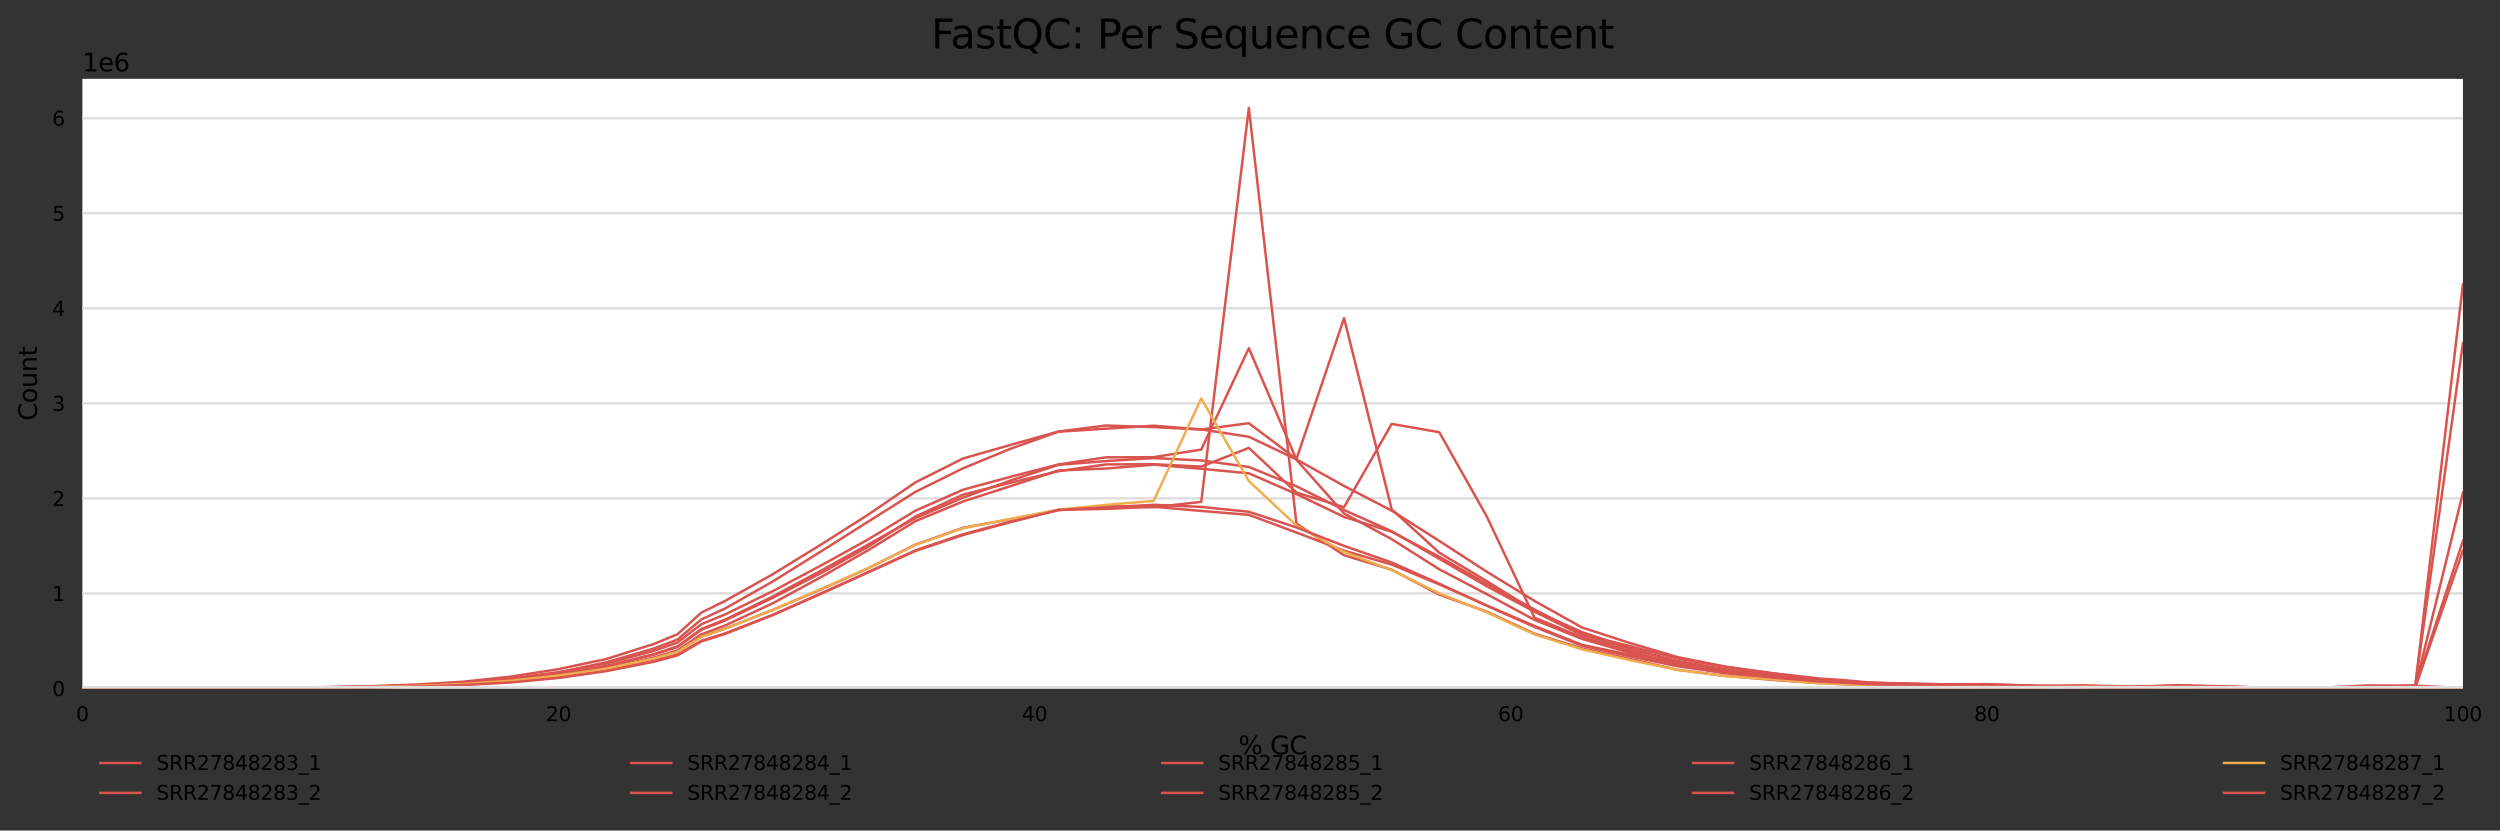 <?xml version="1.0" encoding="utf-8" standalone="no"?>
<!DOCTYPE svg PUBLIC "-//W3C//DTD SVG 1.1//EN"
  "http://www.w3.org/Graphics/SVG/1.1/DTD/svg11.dtd">
<svg xmlns:xlink="http://www.w3.org/1999/xlink" width="1000.433pt" height="332.37pt" viewBox="0 0 1000.433 332.37" xmlns="http://www.w3.org/2000/svg" version="1.1">
 <rect x="0" y="0" width="1000.433" height="332.37" fill="#333333" stroke="none"/>
 <defs>
  <style type="text/css">*{stroke-linejoin: round; stroke-linecap: butt}</style>
 </defs>
 <g id="figure_1">
  <g id="axes_1">
   <g id="patch_1">
    <path d="M 32.968 275.502 
L 985.598 275.502 
L 985.598 31.555 
L 32.968 31.555 
z
" style="fill: #ffffff"/>
   </g>
   <g id="matplotlib.axis_1">
    <g id="xtick_1">
     <g id="text_1">
      <!-- 0 -->
      <g transform="translate(30.423 288.581) scale(0.08 -0.08)">
       <defs>
        <path id="DejaVuSans-30" d="M 2034 4250 
Q 1547 4250 1301 3770 
Q 1056 3291 1056 2328 
Q 1056 1369 1301 889 
Q 1547 409 2034 409 
Q 2525 409 2770 889 
Q 3016 1369 3016 2328 
Q 3016 3291 2770 3770 
Q 2525 4250 2034 4250 
z
M 2034 4750 
Q 2819 4750 3233 4129 
Q 3647 3509 3647 2328 
Q 3647 1150 3233 529 
Q 2819 -91 2034 -91 
Q 1250 -91 836 529 
Q 422 1150 422 2328 
Q 422 3509 836 4129 
Q 1250 4750 2034 4750 
z
" transform="scale(0.016)"/>
       </defs>
       <use xlink:href="#DejaVuSans-30"/>
      </g>
     </g>
    </g>
    <g id="xtick_2">
     <g id="text_2">
      <!-- 20 -->
      <g transform="translate(218.404 288.581) scale(0.08 -0.08)">
       <defs>
        <path id="DejaVuSans-32" d="M 1228 531 
L 3431 531 
L 3431 0 
L 469 0 
L 469 531 
Q 828 903 1448 1529 
Q 2069 2156 2228 2338 
Q 2531 2678 2651 2914 
Q 2772 3150 2772 3378 
Q 2772 3750 2511 3984 
Q 2250 4219 1831 4219 
Q 1534 4219 1204 4116 
Q 875 4013 500 3803 
L 500 4441 
Q 881 4594 1212 4672 
Q 1544 4750 1819 4750 
Q 2544 4750 2975 4387 
Q 3406 4025 3406 3419 
Q 3406 3131 3298 2873 
Q 3191 2616 2906 2266 
Q 2828 2175 2409 1742 
Q 1991 1309 1228 531 
z
" transform="scale(0.016)"/>
       </defs>
       <use xlink:href="#DejaVuSans-32"/>
       <use xlink:href="#DejaVuSans-30" x="63.623"/>
      </g>
     </g>
    </g>
    <g id="xtick_3">
     <g id="text_3">
      <!-- 40 -->
      <g transform="translate(408.93 288.581) scale(0.08 -0.08)">
       <defs>
        <path id="DejaVuSans-34" d="M 2419 4116 
L 825 1625 
L 2419 1625 
L 2419 4116 
z
M 2253 4666 
L 3047 4666 
L 3047 1625 
L 3713 1625 
L 3713 1100 
L 3047 1100 
L 3047 0 
L 2419 0 
L 2419 1100 
L 313 1100 
L 313 1709 
L 2253 4666 
z
" transform="scale(0.016)"/>
       </defs>
       <use xlink:href="#DejaVuSans-34"/>
       <use xlink:href="#DejaVuSans-30" x="63.623"/>
      </g>
     </g>
    </g>
    <g id="xtick_4">
     <g id="text_4">
      <!-- 60 -->
      <g transform="translate(599.456 288.581) scale(0.08 -0.08)">
       <defs>
        <path id="DejaVuSans-36" d="M 2113 2584 
Q 1688 2584 1439 2293 
Q 1191 2003 1191 1497 
Q 1191 994 1439 701 
Q 1688 409 2113 409 
Q 2538 409 2786 701 
Q 3034 994 3034 1497 
Q 3034 2003 2786 2293 
Q 2538 2584 2113 2584 
z
M 3366 4563 
L 3366 3988 
Q 3128 4100 2886 4159 
Q 2644 4219 2406 4219 
Q 1781 4219 1451 3797 
Q 1122 3375 1075 2522 
Q 1259 2794 1537 2939 
Q 1816 3084 2150 3084 
Q 2853 3084 3261 2657 
Q 3669 2231 3669 1497 
Q 3669 778 3244 343 
Q 2819 -91 2113 -91 
Q 1303 -91 875 529 
Q 447 1150 447 2328 
Q 447 3434 972 4092 
Q 1497 4750 2381 4750 
Q 2619 4750 2861 4703 
Q 3103 4656 3366 4563 
z
" transform="scale(0.016)"/>
       </defs>
       <use xlink:href="#DejaVuSans-36"/>
       <use xlink:href="#DejaVuSans-30" x="63.623"/>
      </g>
     </g>
    </g>
    <g id="xtick_5">
     <g id="text_5">
      <!-- 80 -->
      <g transform="translate(789.982 288.581) scale(0.08 -0.08)">
       <defs>
        <path id="DejaVuSans-38" d="M 2034 2216 
Q 1584 2216 1326 1975 
Q 1069 1734 1069 1313 
Q 1069 891 1326 650 
Q 1584 409 2034 409 
Q 2484 409 2743 651 
Q 3003 894 3003 1313 
Q 3003 1734 2745 1975 
Q 2488 2216 2034 2216 
z
M 1403 2484 
Q 997 2584 770 2862 
Q 544 3141 544 3541 
Q 544 4100 942 4425 
Q 1341 4750 2034 4750 
Q 2731 4750 3128 4425 
Q 3525 4100 3525 3541 
Q 3525 3141 3298 2862 
Q 3072 2584 2669 2484 
Q 3125 2378 3379 2068 
Q 3634 1759 3634 1313 
Q 3634 634 3220 271 
Q 2806 -91 2034 -91 
Q 1263 -91 848 271 
Q 434 634 434 1313 
Q 434 1759 690 2068 
Q 947 2378 1403 2484 
z
M 1172 3481 
Q 1172 3119 1398 2916 
Q 1625 2713 2034 2713 
Q 2441 2713 2670 2916 
Q 2900 3119 2900 3481 
Q 2900 3844 2670 4047 
Q 2441 4250 2034 4250 
Q 1625 4250 1398 4047 
Q 1172 3844 1172 3481 
z
" transform="scale(0.016)"/>
       </defs>
       <use xlink:href="#DejaVuSans-38"/>
       <use xlink:href="#DejaVuSans-30" x="63.623"/>
      </g>
     </g>
    </g>
    <g id="xtick_6">
     <g id="text_6">
      <!-- 100 -->
      <g transform="translate(977.963 288.581) scale(0.08 -0.08)">
       <defs>
        <path id="DejaVuSans-31" d="M 794 531 
L 1825 531 
L 1825 4091 
L 703 3866 
L 703 4441 
L 1819 4666 
L 2450 4666 
L 2450 531 
L 3481 531 
L 3481 0 
L 794 0 
L 794 531 
z
" transform="scale(0.016)"/>
       </defs>
       <use xlink:href="#DejaVuSans-31"/>
       <use xlink:href="#DejaVuSans-30" x="63.623"/>
       <use xlink:href="#DejaVuSans-30" x="127.246"/>
      </g>
     </g>
    </g>
    <g id="text_7">
     <!-- % GC -->
     <g transform="translate(495.578 301.843) scale(0.1 -0.1)">
      <defs>
       <path id="DejaVuSans-25" d="M 4653 2053 
Q 4381 2053 4226 1822 
Q 4072 1591 4072 1178 
Q 4072 772 4226 539 
Q 4381 306 4653 306 
Q 4919 306 5073 539 
Q 5228 772 5228 1178 
Q 5228 1588 5073 1820 
Q 4919 2053 4653 2053 
z
M 4653 2450 
Q 5147 2450 5437 2106 
Q 5728 1763 5728 1178 
Q 5728 594 5436 251 
Q 5144 -91 4653 -91 
Q 4153 -91 3862 251 
Q 3572 594 3572 1178 
Q 3572 1766 3864 2108 
Q 4156 2450 4653 2450 
z
M 1428 4353 
Q 1159 4353 1004 4120 
Q 850 3888 850 3481 
Q 850 3069 1003 2837 
Q 1156 2606 1428 2606 
Q 1700 2606 1854 2837 
Q 2009 3069 2009 3481 
Q 2009 3884 1853 4118 
Q 1697 4353 1428 4353 
z
M 4250 4750 
L 4750 4750 
L 1831 -91 
L 1331 -91 
L 4250 4750 
z
M 1428 4750 
Q 1922 4750 2215 4408 
Q 2509 4066 2509 3481 
Q 2509 2891 2217 2550 
Q 1925 2209 1428 2209 
Q 931 2209 642 2551 
Q 353 2894 353 3481 
Q 353 4063 643 4406 
Q 934 4750 1428 4750 
z
" transform="scale(0.016)"/>
       <path id="DejaVuSans-20" transform="scale(0.016)"/>
       <path id="DejaVuSans-47" d="M 3809 666 
L 3809 1919 
L 2778 1919 
L 2778 2438 
L 4434 2438 
L 4434 434 
Q 4069 175 3628 42 
Q 3188 -91 2688 -91 
Q 1594 -91 976 548 
Q 359 1188 359 2328 
Q 359 3472 976 4111 
Q 1594 4750 2688 4750 
Q 3144 4750 3555 4637 
Q 3966 4525 4313 4306 
L 4313 3634 
Q 3963 3931 3569 4081 
Q 3175 4231 2741 4231 
Q 1884 4231 1454 3753 
Q 1025 3275 1025 2328 
Q 1025 1384 1454 906 
Q 1884 428 2741 428 
Q 3075 428 3337 486 
Q 3600 544 3809 666 
z
" transform="scale(0.016)"/>
       <path id="DejaVuSans-43" d="M 4122 4306 
L 4122 3641 
Q 3803 3938 3442 4084 
Q 3081 4231 2675 4231 
Q 1875 4231 1450 3742 
Q 1025 3253 1025 2328 
Q 1025 1406 1450 917 
Q 1875 428 2675 428 
Q 3081 428 3442 575 
Q 3803 722 4122 1019 
L 4122 359 
Q 3791 134 3420 21 
Q 3050 -91 2638 -91 
Q 1578 -91 968 557 
Q 359 1206 359 2328 
Q 359 3453 968 4101 
Q 1578 4750 2638 4750 
Q 3056 4750 3426 4639 
Q 3797 4528 4122 4306 
z
" transform="scale(0.016)"/>
      </defs>
      <use xlink:href="#DejaVuSans-25"/>
      <use xlink:href="#DejaVuSans-20" x="95.02"/>
      <use xlink:href="#DejaVuSans-47" x="126.807"/>
      <use xlink:href="#DejaVuSans-43" x="204.297"/>
     </g>
    </g>
   </g>
   <g id="matplotlib.axis_2">
    <g id="ytick_1">
     <g id="line2d_1">
      <path d="M 32.968 275.502 
L 985.598 275.502 
" clip-path="url(#p63f7a60af4)" style="fill: none; stroke: #dedede; stroke-linecap: square"/>
     </g>
     <g id="text_8">
      <!-- 0 -->
      <g transform="translate(20.878 278.541) scale(0.08 -0.08)">
       <use xlink:href="#DejaVuSans-30"/>
      </g>
     </g>
    </g>
    <g id="ytick_2">
     <g id="line2d_2">
      <path d="M 32.968 237.465 
L 985.598 237.465 
" clip-path="url(#p63f7a60af4)" style="fill: none; stroke: #dedede; stroke-linecap: square"/>
     </g>
     <g id="text_9">
      <!-- 1 -->
      <g transform="translate(20.878 240.504) scale(0.08 -0.08)">
       <use xlink:href="#DejaVuSans-31"/>
      </g>
     </g>
    </g>
    <g id="ytick_3">
     <g id="line2d_3">
      <path d="M 32.968 199.428 
L 985.598 199.428 
" clip-path="url(#p63f7a60af4)" style="fill: none; stroke: #dedede; stroke-linecap: square"/>
     </g>
     <g id="text_10">
      <!-- 2 -->
      <g transform="translate(20.878 202.467) scale(0.08 -0.08)">
       <use xlink:href="#DejaVuSans-32"/>
      </g>
     </g>
    </g>
    <g id="ytick_4">
     <g id="line2d_4">
      <path d="M 32.968 161.39 
L 985.598 161.39 
" clip-path="url(#p63f7a60af4)" style="fill: none; stroke: #dedede; stroke-linecap: square"/>
     </g>
     <g id="text_11">
      <!-- 3 -->
      <g transform="translate(20.878 164.43) scale(0.08 -0.08)">
       <defs>
        <path id="DejaVuSans-33" d="M 2597 2516 
Q 3050 2419 3304 2112 
Q 3559 1806 3559 1356 
Q 3559 666 3084 287 
Q 2609 -91 1734 -91 
Q 1441 -91 1130 -33 
Q 819 25 488 141 
L 488 750 
Q 750 597 1062 519 
Q 1375 441 1716 441 
Q 2309 441 2620 675 
Q 2931 909 2931 1356 
Q 2931 1769 2642 2001 
Q 2353 2234 1838 2234 
L 1294 2234 
L 1294 2753 
L 1863 2753 
Q 2328 2753 2575 2939 
Q 2822 3125 2822 3475 
Q 2822 3834 2567 4026 
Q 2313 4219 1838 4219 
Q 1578 4219 1281 4162 
Q 984 4106 628 3988 
L 628 4550 
Q 988 4650 1302 4700 
Q 1616 4750 1894 4750 
Q 2613 4750 3031 4423 
Q 3450 4097 3450 3541 
Q 3450 3153 3228 2886 
Q 3006 2619 2597 2516 
z
" transform="scale(0.016)"/>
       </defs>
       <use xlink:href="#DejaVuSans-33"/>
      </g>
     </g>
    </g>
    <g id="ytick_5">
     <g id="line2d_5">
      <path d="M 32.968 123.353 
L 985.598 123.353 
" clip-path="url(#p63f7a60af4)" style="fill: none; stroke: #dedede; stroke-linecap: square"/>
     </g>
     <g id="text_12">
      <!-- 4 -->
      <g transform="translate(20.878 126.393) scale(0.08 -0.08)">
       <use xlink:href="#DejaVuSans-34"/>
      </g>
     </g>
    </g>
    <g id="ytick_6">
     <g id="line2d_6">
      <path d="M 32.968 85.316 
L 985.598 85.316 
" clip-path="url(#p63f7a60af4)" style="fill: none; stroke: #dedede; stroke-linecap: square"/>
     </g>
     <g id="text_13">
      <!-- 5 -->
      <g transform="translate(20.878 88.355) scale(0.08 -0.08)">
       <defs>
        <path id="DejaVuSans-35" d="M 691 4666 
L 3169 4666 
L 3169 4134 
L 1269 4134 
L 1269 2991 
Q 1406 3038 1543 3061 
Q 1681 3084 1819 3084 
Q 2600 3084 3056 2656 
Q 3513 2228 3513 1497 
Q 3513 744 3044 326 
Q 2575 -91 1722 -91 
Q 1428 -91 1123 -41 
Q 819 9 494 109 
L 494 744 
Q 775 591 1075 516 
Q 1375 441 1709 441 
Q 2250 441 2565 725 
Q 2881 1009 2881 1497 
Q 2881 1984 2565 2268 
Q 2250 2553 1709 2553 
Q 1456 2553 1204 2497 
Q 953 2441 691 2322 
L 691 4666 
z
" transform="scale(0.016)"/>
       </defs>
       <use xlink:href="#DejaVuSans-35"/>
      </g>
     </g>
    </g>
    <g id="ytick_7">
     <g id="line2d_7">
      <path d="M 32.968 47.279 
L 985.598 47.279 
" clip-path="url(#p63f7a60af4)" style="fill: none; stroke: #dedede; stroke-linecap: square"/>
     </g>
     <g id="text_14">
      <!-- 6 -->
      <g transform="translate(20.878 50.318) scale(0.08 -0.08)">
       <use xlink:href="#DejaVuSans-36"/>
      </g>
     </g>
    </g>
    <g id="text_15">
     <!-- Count -->
     <g transform="translate(14.798 168.377) rotate(-90) scale(0.1 -0.1)">
      <defs>
       <path id="DejaVuSans-6f" d="M 1959 3097 
Q 1497 3097 1228 2736 
Q 959 2375 959 1747 
Q 959 1119 1226 758 
Q 1494 397 1959 397 
Q 2419 397 2687 759 
Q 2956 1122 2956 1747 
Q 2956 2369 2687 2733 
Q 2419 3097 1959 3097 
z
M 1959 3584 
Q 2709 3584 3137 3096 
Q 3566 2609 3566 1747 
Q 3566 888 3137 398 
Q 2709 -91 1959 -91 
Q 1206 -91 779 398 
Q 353 888 353 1747 
Q 353 2609 779 3096 
Q 1206 3584 1959 3584 
z
" transform="scale(0.016)"/>
       <path id="DejaVuSans-75" d="M 544 1381 
L 544 3500 
L 1119 3500 
L 1119 1403 
Q 1119 906 1312 657 
Q 1506 409 1894 409 
Q 2359 409 2629 706 
Q 2900 1003 2900 1516 
L 2900 3500 
L 3475 3500 
L 3475 0 
L 2900 0 
L 2900 538 
Q 2691 219 2414 64 
Q 2138 -91 1772 -91 
Q 1169 -91 856 284 
Q 544 659 544 1381 
z
M 1991 3584 
L 1991 3584 
z
" transform="scale(0.016)"/>
       <path id="DejaVuSans-6e" d="M 3513 2113 
L 3513 0 
L 2938 0 
L 2938 2094 
Q 2938 2591 2744 2837 
Q 2550 3084 2163 3084 
Q 1697 3084 1428 2787 
Q 1159 2491 1159 1978 
L 1159 0 
L 581 0 
L 581 3500 
L 1159 3500 
L 1159 2956 
Q 1366 3272 1645 3428 
Q 1925 3584 2291 3584 
Q 2894 3584 3203 3211 
Q 3513 2838 3513 2113 
z
" transform="scale(0.016)"/>
       <path id="DejaVuSans-74" d="M 1172 4494 
L 1172 3500 
L 2356 3500 
L 2356 3053 
L 1172 3053 
L 1172 1153 
Q 1172 725 1289 603 
Q 1406 481 1766 481 
L 2356 481 
L 2356 0 
L 1766 0 
Q 1100 0 847 248 
Q 594 497 594 1153 
L 594 3053 
L 172 3053 
L 172 3500 
L 594 3500 
L 594 4494 
L 1172 4494 
z
" transform="scale(0.016)"/>
      </defs>
      <use xlink:href="#DejaVuSans-43"/>
      <use xlink:href="#DejaVuSans-6f" x="69.824"/>
      <use xlink:href="#DejaVuSans-75" x="131.006"/>
      <use xlink:href="#DejaVuSans-6e" x="194.385"/>
      <use xlink:href="#DejaVuSans-74" x="257.764"/>
     </g>
    </g>
    <g id="text_16">
     <!-- 1e6 -->
     <g transform="translate(32.968 28.555) scale(0.1 -0.1)">
      <defs>
       <path id="DejaVuSans-65" d="M 3597 1894 
L 3597 1613 
L 953 1613 
Q 991 1019 1311 708 
Q 1631 397 2203 397 
Q 2534 397 2845 478 
Q 3156 559 3463 722 
L 3463 178 
Q 3153 47 2828 -22 
Q 2503 -91 2169 -91 
Q 1331 -91 842 396 
Q 353 884 353 1716 
Q 353 2575 817 3079 
Q 1281 3584 2069 3584 
Q 2775 3584 3186 3129 
Q 3597 2675 3597 1894 
z
M 3022 2063 
Q 3016 2534 2758 2815 
Q 2500 3097 2075 3097 
Q 1594 3097 1305 2825 
Q 1016 2553 972 2059 
L 3022 2063 
z
" transform="scale(0.016)"/>
      </defs>
      <use xlink:href="#DejaVuSans-31"/>
      <use xlink:href="#DejaVuSans-65" x="63.623"/>
      <use xlink:href="#DejaVuSans-36" x="125.146"/>
     </g>
    </g>
   </g>
   <g id="line2d_8">
    <path d="M 32.968 275.483 
L 42.494 275.483 
L 52.021 275.483 
L 61.547 275.47 
L 71.073 275.457 
L 80.6 275.393 
L 90.126 275.328 
L 99.652 275.254 
L 109.179 275.179 
L 118.705 275.129 
L 128.231 275.079 
L 137.757 274.949 
L 147.284 274.819 
L 156.81 274.582 
L 166.336 274.344 
L 175.863 273.913 
L 185.389 273.482 
L 194.915 272.756 
L 204.442 272.029 
L 213.968 270.904 
L 223.494 269.778 
L 233.02 268.22 
L 242.547 266.663 
L 252.073 264.33 
L 261.599 261.997 
L 271.126 258.907 
L 280.652 252.047 
L 290.178 248.278 
L 299.705 243.749 
L 309.231 239.22 
L 318.757 234.351 
L 328.283 229.482 
L 337.81 224.153 
L 347.336 218.824 
L 356.862 212.738 
L 366.389 206.652 
L 375.915 202.284 
L 385.441 197.917 
L 394.968 195.525 
L 404.494 193.134 
L 414.02 190.849 
L 423.546 188.564 
L 433.073 187.208 
L 442.599 185.852 
L 452.125 185.805 
L 461.652 185.757 
L 471.178 186.246 
L 480.704 186.734 
L 490.231 182.983 
L 499.757 179.233 
L 509.283 188.186 
L 518.809 197.139 
L 528.336 200.037 
L 537.862 202.935 
L 547.388 186.284 
L 556.915 169.633 
L 566.441 171.299 
L 575.967 172.965 
L 585.494 189.874 
L 595.02 206.782 
L 604.546 226.982 
L 614.072 247.183 
L 623.599 251.126 
L 633.125 255.069 
L 642.651 257.776 
L 652.178 260.484 
L 661.704 263.156 
L 671.23 265.828 
L 680.757 267.45 
L 690.283 269.073 
L 699.809 269.863 
L 709.335 270.653 
L 718.862 271.717 
L 728.388 272.78 
L 737.914 273.321 
L 747.441 274.072 
L 756.967 274.284 
L 766.493 274.471 
L 776.02 274.659 
L 785.546 274.66 
L 795.072 274.66 
L 804.598 274.622 
L 814.125 274.583 
L 823.651 274.426 
L 833.177 274.269 
L 842.704 274.504 
L 852.23 274.74 
L 861.756 274.645 
L 871.283 274.551 
L 880.809 274.965 
L 890.335 275.38 
L 899.861 275.389 
L 909.388 275.398 
L 918.914 275.381 
L 928.44 275.363 
L 937.967 275.243 
L 947.493 275.123 
L 957.019 275.217 
L 966.546 275.311 
L 976.072 275.394 
L 985.598 275.478 
" clip-path="url(#p63f7a60af4)" style="fill: none; stroke: #d9534f; stroke-linecap: square"/>
   </g>
   <g id="line2d_9">
    <path d="M 32.968 275.481 
L 42.494 275.48 
L 52.021 275.479 
L 61.547 275.468 
L 71.073 275.457 
L 80.6 275.437 
L 90.126 275.417 
L 99.652 275.384 
L 109.179 275.351 
L 118.705 275.294 
L 128.231 275.238 
L 137.757 275.12 
L 147.284 275.003 
L 156.81 274.799 
L 166.336 274.596 
L 175.863 274.224 
L 185.389 273.852 
L 194.915 273.238 
L 204.442 272.625 
L 213.968 271.636 
L 223.494 270.646 
L 233.02 269.07 
L 242.547 267.493 
L 252.073 265.326 
L 261.599 263.159 
L 271.126 260.263 
L 280.652 253.831 
L 290.178 250.296 
L 299.705 245.853 
L 309.231 241.411 
L 318.757 236.249 
L 328.283 231.086 
L 337.81 225.656 
L 347.336 220.226 
L 356.862 214.372 
L 366.389 208.518 
L 375.915 204.588 
L 385.441 200.657 
L 394.968 197.575 
L 404.494 194.494 
L 414.02 191.391 
L 423.546 188.288 
L 433.073 187.889 
L 442.599 187.491 
L 452.125 186.72 
L 461.652 185.95 
L 471.178 186.768 
L 480.704 187.587 
L 490.231 188.498 
L 499.757 189.409 
L 509.283 193.561 
L 518.809 197.713 
L 528.336 202.288 
L 537.862 206.864 
L 547.388 209.824 
L 556.915 212.784 
L 566.441 217.803 
L 575.967 222.822 
L 585.494 228.236 
L 595.02 233.649 
L 604.546 238.776 
L 614.072 243.903 
L 623.599 248.863 
L 633.125 253.823 
L 642.651 256.185 
L 652.178 258.547 
L 661.704 261.036 
L 671.23 263.525 
L 680.757 265.186 
L 690.283 266.847 
L 699.809 268.177 
L 709.335 269.507 
L 718.862 270.686 
L 728.388 271.865 
L 737.914 272.45 
L 747.441 273.243 
L 756.967 273.451 
L 766.493 273.66 
L 776.02 273.87 
L 785.546 273.816 
L 795.072 273.763 
L 804.598 274.069 
L 814.125 274.376 
L 823.651 274.509 
L 833.177 274.643 
L 842.704 274.756 
L 852.23 274.868 
L 861.756 274.531 
L 871.283 274.193 
L 880.809 274.435 
L 890.335 274.676 
L 899.861 274.986 
L 909.388 275.297 
L 918.914 275.313 
L 928.44 275.329 
L 937.967 275.298 
L 947.493 275.266 
L 957.019 274.806 
L 966.546 274.346 
L 976.072 205.788 
L 985.598 137.23 
" clip-path="url(#p63f7a60af4)" style="fill: none; stroke: #d9534f; stroke-linecap: square"/>
   </g>
   <g id="line2d_10">
    <path d="M 32.968 275.487 
L 42.494 275.481 
L 52.021 275.475 
L 61.547 275.459 
L 71.073 275.443 
L 80.6 275.386 
L 90.126 275.33 
L 99.652 275.243 
L 109.179 275.156 
L 118.705 275.076 
L 128.231 274.996 
L 137.757 274.813 
L 147.284 274.63 
L 156.81 274.285 
L 166.336 273.941 
L 175.863 273.366 
L 185.389 272.791 
L 194.915 271.783 
L 204.442 270.776 
L 213.968 269.272 
L 223.494 267.767 
L 233.02 265.754 
L 242.547 263.741 
L 252.073 260.732 
L 261.599 257.724 
L 271.126 253.784 
L 280.652 245.155 
L 290.178 240.465 
L 299.705 235.13 
L 309.231 229.796 
L 318.757 223.938 
L 328.283 218.081 
L 337.81 212.042 
L 347.336 206.003 
L 356.862 199.499 
L 366.389 192.996 
L 375.915 188.225 
L 385.441 183.454 
L 394.968 180.726 
L 404.494 177.997 
L 414.02 175.343 
L 423.546 172.689 
L 433.073 171.478 
L 442.599 170.268 
L 452.125 170.597 
L 461.652 170.926 
L 471.178 171.398 
L 480.704 171.87 
L 490.231 170.613 
L 499.757 169.355 
L 509.283 176.533 
L 518.809 183.71 
L 528.336 155.514 
L 537.862 127.318 
L 547.388 165.562 
L 556.915 203.806 
L 566.441 212.495 
L 575.967 221.184 
L 585.494 226.884 
L 595.02 232.584 
L 604.546 238.528 
L 614.072 244.472 
L 623.599 248.712 
L 633.125 252.952 
L 642.651 256.156 
L 652.178 259.36 
L 661.704 262.212 
L 671.23 265.063 
L 680.757 266.843 
L 690.283 268.623 
L 699.809 269.642 
L 709.335 270.66 
L 718.862 271.662 
L 728.388 272.664 
L 737.914 273.157 
L 747.441 273.905 
L 756.967 274.159 
L 766.493 274.422 
L 776.02 274.685 
L 785.546 274.736 
L 795.072 274.787 
L 804.598 274.778 
L 814.125 274.769 
L 823.651 274.601 
L 833.177 274.432 
L 842.704 274.663 
L 852.23 274.893 
L 861.756 274.842 
L 871.283 274.791 
L 880.809 275.088 
L 890.335 275.386 
L 899.861 275.382 
L 909.388 275.378 
L 918.914 275.315 
L 928.44 275.253 
L 937.967 274.775 
L 947.493 274.297 
L 957.019 274.34 
L 966.546 274.383 
L 976.072 274.875 
L 985.598 275.367 
" clip-path="url(#p63f7a60af4)" style="fill: none; stroke: #d9534f; stroke-linecap: square"/>
   </g>
   <g id="line2d_11">
    <path d="M 32.968 275.486 
L 42.494 275.482 
L 52.021 275.478 
L 61.547 275.463 
L 71.073 275.448 
L 80.6 275.429 
L 90.126 275.409 
L 99.652 275.364 
L 109.179 275.318 
L 118.705 275.243 
L 128.231 275.167 
L 137.757 275.012 
L 147.284 274.856 
L 156.81 274.581 
L 166.336 274.307 
L 175.863 273.818 
L 185.389 273.328 
L 194.915 272.532 
L 204.442 271.735 
L 213.968 270.41 
L 223.494 269.084 
L 233.02 267.064 
L 242.547 265.043 
L 252.073 262.289 
L 261.599 259.535 
L 271.126 255.913 
L 280.652 247.889 
L 290.178 243.487 
L 299.705 238.091 
L 309.231 232.694 
L 318.757 226.755 
L 328.283 220.816 
L 337.81 214.809 
L 347.336 208.803 
L 356.862 202.798 
L 366.389 196.793 
L 375.915 192.081 
L 385.441 187.37 
L 394.968 183.45 
L 404.494 179.53 
L 414.02 176.143 
L 423.546 172.756 
L 433.073 172.151 
L 442.599 171.545 
L 452.125 170.95 
L 461.652 170.354 
L 471.178 171.098 
L 480.704 171.842 
L 490.231 173.308 
L 499.757 174.775 
L 509.283 179.31 
L 518.809 183.845 
L 528.336 189.163 
L 537.862 194.482 
L 547.388 199.413 
L 556.915 204.344 
L 566.441 210.403 
L 575.967 216.462 
L 585.494 222.64 
L 595.02 228.819 
L 604.546 234.65 
L 614.072 240.48 
L 623.599 245.804 
L 633.125 251.127 
L 642.651 254.218 
L 652.178 257.308 
L 661.704 260.119 
L 671.23 262.93 
L 680.757 264.834 
L 690.283 266.738 
L 699.809 268.063 
L 709.335 269.389 
L 718.862 270.475 
L 728.388 271.562 
L 737.914 272.171 
L 747.441 273.076 
L 756.967 273.372 
L 766.493 273.586 
L 776.02 273.801 
L 785.546 273.859 
L 795.072 273.918 
L 804.598 274.18 
L 814.125 274.443 
L 823.651 274.561 
L 833.177 274.678 
L 842.704 274.794 
L 852.23 274.91 
L 861.756 274.655 
L 871.283 274.399 
L 880.809 274.577 
L 890.335 274.755 
L 899.861 275.023 
L 909.388 275.292 
L 918.914 275.309 
L 928.44 275.326 
L 937.967 275.317 
L 947.493 275.308 
L 957.019 275.02 
L 966.546 274.733 
L 976.072 235.955 
L 985.598 197.177 
" clip-path="url(#p63f7a60af4)" style="fill: none; stroke: #d9534f; stroke-linecap: square"/>
   </g>
   <g id="line2d_12">
    <path d="M 32.968 275.486 
L 42.494 275.483 
L 52.021 275.48 
L 61.547 275.467 
L 71.073 275.454 
L 80.6 275.413 
L 90.126 275.372 
L 99.652 275.312 
L 109.179 275.253 
L 118.705 275.174 
L 128.231 275.096 
L 137.757 274.943 
L 147.284 274.789 
L 156.81 274.516 
L 166.336 274.242 
L 175.863 273.725 
L 185.389 273.208 
L 194.915 272.387 
L 204.442 271.566 
L 213.968 270.296 
L 223.494 269.026 
L 233.02 267.287 
L 242.547 265.549 
L 252.073 263.014 
L 261.599 260.48 
L 271.126 257.101 
L 280.652 249.795 
L 290.178 245.866 
L 299.705 241.217 
L 309.231 236.567 
L 318.757 231.497 
L 328.283 226.427 
L 337.81 221.171 
L 347.336 215.914 
L 356.862 210.117 
L 366.389 204.32 
L 375.915 200.141 
L 385.441 195.961 
L 394.968 193.363 
L 404.494 190.764 
L 414.02 188.314 
L 423.546 185.864 
L 433.073 184.439 
L 442.599 183.014 
L 452.125 182.985 
L 461.652 182.955 
L 471.178 181.429 
L 480.704 179.903 
L 490.231 159.622 
L 499.757 139.341 
L 509.283 161.67 
L 518.809 184 
L 528.336 194.739 
L 537.862 205.478 
L 547.388 210.615 
L 556.915 215.752 
L 566.441 221.788 
L 575.967 227.824 
L 585.494 232.811 
L 595.02 237.797 
L 604.546 242.93 
L 614.072 248.063 
L 623.599 251.87 
L 633.125 255.676 
L 642.651 258.435 
L 652.178 261.194 
L 661.704 263.719 
L 671.23 266.244 
L 680.757 267.79 
L 690.283 269.335 
L 699.809 270.276 
L 709.335 271.217 
L 718.862 272.089 
L 728.388 272.961 
L 737.914 273.391 
L 747.441 274.05 
L 756.967 274.278 
L 766.493 274.527 
L 776.02 274.776 
L 785.546 274.814 
L 795.072 274.851 
L 804.598 274.852 
L 814.125 274.852 
L 823.651 274.722 
L 833.177 274.591 
L 842.704 274.796 
L 852.23 275.001 
L 861.756 274.976 
L 871.283 274.951 
L 880.809 275.182 
L 890.335 275.413 
L 899.861 275.424 
L 909.388 275.435 
L 918.914 275.426 
L 928.44 275.417 
L 937.967 275.364 
L 947.493 275.312 
L 957.019 275.372 
L 966.546 275.432 
L 976.072 275.463 
L 985.598 275.495 
" clip-path="url(#p63f7a60af4)" style="fill: none; stroke: #d9534f; stroke-linecap: square"/>
   </g>
   <g id="line2d_13">
    <path d="M 32.968 275.489 
L 42.494 275.484 
L 52.021 275.48 
L 61.547 275.469 
L 71.073 275.458 
L 80.6 275.439 
L 90.126 275.421 
L 99.652 275.386 
L 109.179 275.351 
L 118.705 275.286 
L 128.231 275.221 
L 137.757 275.095 
L 147.284 274.968 
L 156.81 274.715 
L 166.336 274.462 
L 175.863 274.052 
L 185.389 273.642 
L 194.915 272.959 
L 204.442 272.276 
L 213.968 271.113 
L 223.494 269.949 
L 233.02 268.226 
L 242.547 266.503 
L 252.073 264.146 
L 261.599 261.789 
L 271.126 258.632 
L 280.652 251.718 
L 290.178 247.962 
L 299.705 243.333 
L 309.231 238.705 
L 318.757 233.594 
L 328.283 228.483 
L 337.81 223.212 
L 347.336 217.942 
L 356.862 212.617 
L 366.389 207.293 
L 375.915 203.199 
L 385.441 199.105 
L 394.968 195.68 
L 404.494 192.256 
L 414.02 189.131 
L 423.546 186.006 
L 433.073 185.258 
L 442.599 184.51 
L 452.125 183.913 
L 461.652 183.317 
L 471.178 183.784 
L 480.704 184.25 
L 490.231 185.559 
L 499.757 186.868 
L 509.283 190.733 
L 518.809 194.598 
L 528.336 199.356 
L 537.862 204.113 
L 547.388 208.358 
L 556.915 212.602 
L 566.441 218.114 
L 575.967 223.625 
L 585.494 229.135 
L 595.02 234.645 
L 604.546 239.718 
L 614.072 244.791 
L 623.599 249.481 
L 633.125 254.171 
L 642.651 256.891 
L 652.178 259.611 
L 661.704 262.043 
L 671.23 264.475 
L 680.757 266.133 
L 690.283 267.791 
L 699.809 268.937 
L 709.335 270.083 
L 718.862 271.073 
L 728.388 272.063 
L 737.914 272.554 
L 747.441 273.342 
L 756.967 273.639 
L 766.493 273.839 
L 776.02 274.039 
L 785.546 274.068 
L 795.072 274.098 
L 804.598 274.354 
L 814.125 274.611 
L 823.651 274.711 
L 833.177 274.811 
L 842.704 274.914 
L 852.23 275.017 
L 861.756 274.815 
L 871.283 274.614 
L 880.809 274.754 
L 890.335 274.894 
L 899.861 275.119 
L 909.388 275.345 
L 918.914 275.359 
L 928.44 275.374 
L 937.967 275.355 
L 947.493 275.335 
L 957.019 275.07 
L 966.546 274.805 
L 976.072 245.611 
L 985.598 216.417 
" clip-path="url(#p63f7a60af4)" style="fill: none; stroke: #d9534f; stroke-linecap: square"/>
   </g>
   <g id="line2d_14">
    <path d="M 32.968 275.487 
L 42.494 275.484 
L 52.021 275.481 
L 61.547 275.471 
L 71.073 275.461 
L 80.6 275.412 
L 90.126 275.363 
L 99.652 275.293 
L 109.179 275.224 
L 118.705 275.18 
L 128.231 275.135 
L 137.757 275.018 
L 147.284 274.901 
L 156.81 274.689 
L 166.336 274.477 
L 175.863 274.085 
L 185.389 273.692 
L 194.915 273.05 
L 204.442 272.408 
L 213.968 271.393 
L 223.494 270.378 
L 233.02 268.97 
L 242.547 267.562 
L 252.073 265.455 
L 261.599 263.349 
L 271.126 260.659 
L 280.652 254.756 
L 290.178 251.543 
L 299.705 247.803 
L 309.231 244.063 
L 318.757 240.023 
L 328.283 235.983 
L 337.81 231.705 
L 347.336 227.427 
L 356.862 222.662 
L 366.389 217.897 
L 375.915 214.549 
L 385.441 211.201 
L 394.968 209.475 
L 404.494 207.749 
L 414.02 205.967 
L 423.546 204.185 
L 433.073 203.345 
L 442.599 202.505 
L 452.125 202.74 
L 461.652 202.975 
L 471.178 201.904 
L 480.704 200.833 
L 490.231 122.002 
L 499.757 43.171 
L 509.283 126.357 
L 518.809 209.543 
L 528.336 215.873 
L 537.862 222.202 
L 547.388 225.086 
L 556.915 227.969 
L 566.441 232.966 
L 575.967 237.962 
L 585.494 241.388 
L 595.02 244.815 
L 604.546 249.207 
L 614.072 253.599 
L 623.599 256.545 
L 633.125 259.492 
L 642.651 261.572 
L 652.178 263.652 
L 661.704 265.838 
L 671.23 268.024 
L 680.757 269.238 
L 690.283 270.453 
L 699.809 271.258 
L 709.335 272.064 
L 718.862 272.744 
L 728.388 273.424 
L 737.914 273.819 
L 747.441 274.388 
L 756.967 274.562 
L 766.493 274.74 
L 776.02 274.918 
L 785.546 274.938 
L 795.072 274.959 
L 804.598 274.942 
L 814.125 274.925 
L 823.651 274.815 
L 833.177 274.705 
L 842.704 274.882 
L 852.23 275.059 
L 861.756 274.997 
L 871.283 274.936 
L 880.809 275.179 
L 890.335 275.421 
L 899.861 275.428 
L 909.388 275.434 
L 918.914 275.418 
L 928.44 275.402 
L 937.967 275.334 
L 947.493 275.265 
L 957.019 275.354 
L 966.546 275.443 
L 976.072 275.468 
L 985.598 275.494 
" clip-path="url(#p63f7a60af4)" style="fill: none; stroke: #d9534f; stroke-linecap: square"/>
   </g>
   <g id="line2d_15">
    <path d="M 32.968 275.48 
L 42.494 275.476 
L 52.021 275.472 
L 61.547 275.455 
L 71.073 275.439 
L 80.6 275.421 
L 90.126 275.403 
L 99.652 275.373 
L 109.179 275.343 
L 118.705 275.294 
L 128.231 275.245 
L 137.757 275.141 
L 147.284 275.037 
L 156.81 274.854 
L 166.336 274.67 
L 175.863 274.335 
L 185.389 273.999 
L 194.915 273.456 
L 204.442 272.912 
L 213.968 271.998 
L 223.494 271.085 
L 233.02 269.658 
L 242.547 268.232 
L 252.073 266.321 
L 261.599 264.41 
L 271.126 261.892 
L 280.652 256.415 
L 290.178 253.456 
L 299.705 249.75 
L 309.231 246.043 
L 318.757 241.806 
L 328.283 237.569 
L 337.81 233.271 
L 347.336 228.973 
L 356.862 224.587 
L 366.389 220.202 
L 375.915 216.994 
L 385.441 213.786 
L 394.968 211.238 
L 404.494 208.69 
L 414.02 206.365 
L 423.546 204.04 
L 433.073 203.839 
L 442.599 203.639 
L 452.125 203.211 
L 461.652 202.783 
L 471.178 203.621 
L 480.704 204.458 
L 490.231 205.238 
L 499.757 206.019 
L 509.283 209.564 
L 518.809 213.11 
L 528.336 216.738 
L 537.862 220.366 
L 547.388 223.145 
L 556.915 225.924 
L 566.441 229.895 
L 575.967 233.865 
L 585.494 238.09 
L 595.02 242.315 
L 604.546 246.405 
L 614.072 250.495 
L 623.599 254.285 
L 633.125 258.074 
L 642.651 260.049 
L 652.178 262.023 
L 661.704 264.043 
L 671.23 266.064 
L 680.757 267.434 
L 690.283 268.803 
L 699.809 269.798 
L 709.335 270.793 
L 718.862 271.723 
L 728.388 272.654 
L 737.914 272.995 
L 747.441 273.665 
L 756.967 273.994 
L 766.493 274.113 
L 776.02 274.232 
L 785.546 274.266 
L 795.072 274.299 
L 804.598 274.501 
L 814.125 274.702 
L 823.651 274.792 
L 833.177 274.881 
L 842.704 274.967 
L 852.23 275.053 
L 861.756 274.86 
L 871.283 274.667 
L 880.809 274.805 
L 890.335 274.944 
L 899.861 275.136 
L 909.388 275.329 
L 918.914 275.328 
L 928.44 275.328 
L 937.967 275.292 
L 947.493 275.256 
L 957.019 274.766 
L 966.546 274.277 
L 976.072 194.044 
L 985.598 113.812 
" clip-path="url(#p63f7a60af4)" style="fill: none; stroke: #d9534f; stroke-linecap: square"/>
   </g>
   <g id="line2d_16">
    <path d="M 32.968 275.489 
L 42.494 275.487 
L 52.021 275.484 
L 61.547 275.472 
L 71.073 275.46 
L 80.6 275.421 
L 90.126 275.383 
L 99.652 275.33 
L 109.179 275.277 
L 118.705 275.219 
L 128.231 275.161 
L 137.757 275.043 
L 147.284 274.925 
L 156.81 274.705 
L 166.336 274.485 
L 175.863 274.106 
L 185.389 273.726 
L 194.915 273.07 
L 204.442 272.414 
L 213.968 271.383 
L 223.494 270.352 
L 233.02 268.972 
L 242.547 267.592 
L 252.073 265.562 
L 261.599 263.533 
L 271.126 260.832 
L 280.652 254.846 
L 290.178 251.562 
L 299.705 247.8 
L 309.231 244.037 
L 318.757 239.936 
L 328.283 235.835 
L 337.81 231.616 
L 347.336 227.397 
L 356.862 222.721 
L 366.389 218.046 
L 375.915 214.711 
L 385.441 211.376 
L 394.968 209.499 
L 404.494 207.622 
L 414.02 205.792 
L 423.546 203.963 
L 433.073 202.996 
L 442.599 202.028 
L 452.125 201.235 
L 461.652 200.442 
L 471.178 179.944 
L 480.704 159.446 
L 490.231 175.974 
L 499.757 192.503 
L 509.283 201.414 
L 518.809 210.325 
L 528.336 215.605 
L 537.862 220.885 
L 547.388 224.513 
L 556.915 228.14 
L 566.441 232.788 
L 575.967 237.436 
L 585.494 241.258 
L 595.02 245.08 
L 604.546 249.476 
L 614.072 253.872 
L 623.599 256.862 
L 633.125 259.852 
L 642.651 262.008 
L 652.178 264.164 
L 661.704 266.099 
L 671.23 268.033 
L 680.757 269.286 
L 690.283 270.538 
L 699.809 271.199 
L 709.335 271.861 
L 718.862 272.653 
L 728.388 273.446 
L 737.914 273.809 
L 747.441 274.349 
L 756.967 274.526 
L 766.493 274.696 
L 776.02 274.867 
L 785.546 274.89 
L 795.072 274.913 
L 804.598 274.921 
L 814.125 274.929 
L 823.651 274.852 
L 833.177 274.775 
L 842.704 274.902 
L 852.23 275.03 
L 861.756 274.961 
L 871.283 274.892 
L 880.809 275.162 
L 890.335 275.433 
L 899.861 275.435 
L 909.388 275.437 
L 918.914 275.417 
L 928.44 275.396 
L 937.967 275.265 
L 947.493 275.135 
L 957.019 275.177 
L 966.546 275.219 
L 976.072 275.345 
L 985.598 275.471 
" clip-path="url(#p63f7a60af4)" style="fill: none; stroke: #f0ad4e; stroke-linecap: square"/>
   </g>
   <g id="line2d_17">
    <path d="M 32.968 275.49 
L 42.494 275.488 
L 52.021 275.486 
L 61.547 275.478 
L 71.073 275.471 
L 80.6 275.457 
L 90.126 275.443 
L 99.652 275.418 
L 109.179 275.392 
L 118.705 275.343 
L 128.231 275.294 
L 137.757 275.202 
L 147.284 275.11 
L 156.81 274.934 
L 166.336 274.758 
L 175.863 274.443 
L 185.389 274.129 
L 194.915 273.607 
L 204.442 273.085 
L 213.968 272.191 
L 223.494 271.297 
L 233.02 269.94 
L 242.547 268.582 
L 252.073 266.697 
L 261.599 264.812 
L 271.126 262.275 
L 280.652 256.696 
L 290.178 253.655 
L 299.705 249.889 
L 309.231 246.124 
L 318.757 241.924 
L 328.283 237.725 
L 337.81 233.407 
L 347.336 229.088 
L 356.862 224.765 
L 366.389 220.443 
L 375.915 217.259 
L 385.441 214.076 
L 394.968 211.502 
L 404.494 208.928 
L 414.02 206.489 
L 423.546 204.049 
L 433.073 203.544 
L 442.599 203.038 
L 452.125 202.524 
L 461.652 202.009 
L 471.178 202.425 
L 480.704 202.842 
L 490.231 203.819 
L 499.757 204.797 
L 509.283 207.936 
L 518.809 211.075 
L 528.336 214.763 
L 537.862 218.45 
L 547.388 221.766 
L 556.915 225.081 
L 566.441 229.338 
L 575.967 233.595 
L 585.494 238.007 
L 595.02 242.419 
L 604.546 246.652 
L 614.072 250.885 
L 623.599 254.664 
L 633.125 258.443 
L 642.651 260.538 
L 652.178 262.632 
L 661.704 264.614 
L 671.23 266.596 
L 680.757 267.941 
L 690.283 269.286 
L 699.809 270.2 
L 709.335 271.114 
L 718.862 271.924 
L 728.388 272.735 
L 737.914 273.169 
L 747.441 273.811 
L 756.967 274.018 
L 766.493 274.149 
L 776.02 274.281 
L 785.546 274.266 
L 795.072 274.252 
L 804.598 274.486 
L 814.125 274.72 
L 823.651 274.816 
L 833.177 274.911 
L 842.704 275.014 
L 852.23 275.118 
L 861.756 274.923 
L 871.283 274.728 
L 880.809 274.922 
L 890.335 275.116 
L 899.861 275.254 
L 909.388 275.391 
L 918.914 275.399 
L 928.44 275.408 
L 937.967 275.399 
L 947.493 275.391 
L 957.019 275.219 
L 966.546 275.047 
L 976.072 247.692 
L 985.598 220.337 
" clip-path="url(#p63f7a60af4)" style="fill: none; stroke: #d9534f; stroke-linecap: square"/>
   </g>
   <g id="line2d_18">
    <path d="M 32.968 275.502 
L 985.598 275.502 
" clip-path="url(#p63f7a60af4)" style="fill: none; stroke: #dedede; stroke-width: 2; stroke-linecap: square"/>
   </g>
   <g id="text_17">
    <!-- FastQC: Per Sequence GC Content -->
    <g transform="translate(372.647 19.358) scale(0.16 -0.16)">
     <defs>
      <path id="DejaVuSans-46" d="M 628 4666 
L 3309 4666 
L 3309 4134 
L 1259 4134 
L 1259 2759 
L 3109 2759 
L 3109 2228 
L 1259 2228 
L 1259 0 
L 628 0 
L 628 4666 
z
" transform="scale(0.016)"/>
      <path id="DejaVuSans-61" d="M 2194 1759 
Q 1497 1759 1228 1600 
Q 959 1441 959 1056 
Q 959 750 1161 570 
Q 1363 391 1709 391 
Q 2188 391 2477 730 
Q 2766 1069 2766 1631 
L 2766 1759 
L 2194 1759 
z
M 3341 1997 
L 3341 0 
L 2766 0 
L 2766 531 
Q 2569 213 2275 61 
Q 1981 -91 1556 -91 
Q 1019 -91 701 211 
Q 384 513 384 1019 
Q 384 1609 779 1909 
Q 1175 2209 1959 2209 
L 2766 2209 
L 2766 2266 
Q 2766 2663 2505 2880 
Q 2244 3097 1772 3097 
Q 1472 3097 1187 3025 
Q 903 2953 641 2809 
L 641 3341 
Q 956 3463 1253 3523 
Q 1550 3584 1831 3584 
Q 2591 3584 2966 3190 
Q 3341 2797 3341 1997 
z
" transform="scale(0.016)"/>
      <path id="DejaVuSans-73" d="M 2834 3397 
L 2834 2853 
Q 2591 2978 2328 3040 
Q 2066 3103 1784 3103 
Q 1356 3103 1142 2972 
Q 928 2841 928 2578 
Q 928 2378 1081 2264 
Q 1234 2150 1697 2047 
L 1894 2003 
Q 2506 1872 2764 1633 
Q 3022 1394 3022 966 
Q 3022 478 2636 193 
Q 2250 -91 1575 -91 
Q 1294 -91 989 -36 
Q 684 19 347 128 
L 347 722 
Q 666 556 975 473 
Q 1284 391 1588 391 
Q 1994 391 2212 530 
Q 2431 669 2431 922 
Q 2431 1156 2273 1281 
Q 2116 1406 1581 1522 
L 1381 1569 
Q 847 1681 609 1914 
Q 372 2147 372 2553 
Q 372 3047 722 3315 
Q 1072 3584 1716 3584 
Q 2034 3584 2315 3537 
Q 2597 3491 2834 3397 
z
" transform="scale(0.016)"/>
      <path id="DejaVuSans-51" d="M 2522 4238 
Q 1834 4238 1429 3725 
Q 1025 3213 1025 2328 
Q 1025 1447 1429 934 
Q 1834 422 2522 422 
Q 3209 422 3611 934 
Q 4013 1447 4013 2328 
Q 4013 3213 3611 3725 
Q 3209 4238 2522 4238 
z
M 3406 84 
L 4238 -825 
L 3475 -825 
L 2784 -78 
Q 2681 -84 2626 -87 
Q 2572 -91 2522 -91 
Q 1538 -91 948 567 
Q 359 1225 359 2328 
Q 359 3434 948 4092 
Q 1538 4750 2522 4750 
Q 3503 4750 4090 4092 
Q 4678 3434 4678 2328 
Q 4678 1516 4351 937 
Q 4025 359 3406 84 
z
" transform="scale(0.016)"/>
      <path id="DejaVuSans-3a" d="M 750 794 
L 1409 794 
L 1409 0 
L 750 0 
L 750 794 
z
M 750 3309 
L 1409 3309 
L 1409 2516 
L 750 2516 
L 750 3309 
z
" transform="scale(0.016)"/>
      <path id="DejaVuSans-50" d="M 1259 4147 
L 1259 2394 
L 2053 2394 
Q 2494 2394 2734 2622 
Q 2975 2850 2975 3272 
Q 2975 3691 2734 3919 
Q 2494 4147 2053 4147 
L 1259 4147 
z
M 628 4666 
L 2053 4666 
Q 2838 4666 3239 4311 
Q 3641 3956 3641 3272 
Q 3641 2581 3239 2228 
Q 2838 1875 2053 1875 
L 1259 1875 
L 1259 0 
L 628 0 
L 628 4666 
z
" transform="scale(0.016)"/>
      <path id="DejaVuSans-72" d="M 2631 2963 
Q 2534 3019 2420 3045 
Q 2306 3072 2169 3072 
Q 1681 3072 1420 2755 
Q 1159 2438 1159 1844 
L 1159 0 
L 581 0 
L 581 3500 
L 1159 3500 
L 1159 2956 
Q 1341 3275 1631 3429 
Q 1922 3584 2338 3584 
Q 2397 3584 2469 3576 
Q 2541 3569 2628 3553 
L 2631 2963 
z
" transform="scale(0.016)"/>
      <path id="DejaVuSans-53" d="M 3425 4513 
L 3425 3897 
Q 3066 4069 2747 4153 
Q 2428 4238 2131 4238 
Q 1616 4238 1336 4038 
Q 1056 3838 1056 3469 
Q 1056 3159 1242 3001 
Q 1428 2844 1947 2747 
L 2328 2669 
Q 3034 2534 3370 2195 
Q 3706 1856 3706 1288 
Q 3706 609 3251 259 
Q 2797 -91 1919 -91 
Q 1588 -91 1214 -16 
Q 841 59 441 206 
L 441 856 
Q 825 641 1194 531 
Q 1563 422 1919 422 
Q 2459 422 2753 634 
Q 3047 847 3047 1241 
Q 3047 1584 2836 1778 
Q 2625 1972 2144 2069 
L 1759 2144 
Q 1053 2284 737 2584 
Q 422 2884 422 3419 
Q 422 4038 858 4394 
Q 1294 4750 2059 4750 
Q 2388 4750 2728 4690 
Q 3069 4631 3425 4513 
z
" transform="scale(0.016)"/>
      <path id="DejaVuSans-71" d="M 947 1747 
Q 947 1113 1208 752 
Q 1469 391 1925 391 
Q 2381 391 2643 752 
Q 2906 1113 2906 1747 
Q 2906 2381 2643 2742 
Q 2381 3103 1925 3103 
Q 1469 3103 1208 2742 
Q 947 2381 947 1747 
z
M 2906 525 
Q 2725 213 2448 61 
Q 2172 -91 1784 -91 
Q 1150 -91 751 415 
Q 353 922 353 1747 
Q 353 2572 751 3078 
Q 1150 3584 1784 3584 
Q 2172 3584 2448 3432 
Q 2725 3281 2906 2969 
L 2906 3500 
L 3481 3500 
L 3481 -1331 
L 2906 -1331 
L 2906 525 
z
" transform="scale(0.016)"/>
      <path id="DejaVuSans-63" d="M 3122 3366 
L 3122 2828 
Q 2878 2963 2633 3030 
Q 2388 3097 2138 3097 
Q 1578 3097 1268 2742 
Q 959 2388 959 1747 
Q 959 1106 1268 751 
Q 1578 397 2138 397 
Q 2388 397 2633 464 
Q 2878 531 3122 666 
L 3122 134 
Q 2881 22 2623 -34 
Q 2366 -91 2075 -91 
Q 1284 -91 818 406 
Q 353 903 353 1747 
Q 353 2603 823 3093 
Q 1294 3584 2113 3584 
Q 2378 3584 2631 3529 
Q 2884 3475 3122 3366 
z
" transform="scale(0.016)"/>
     </defs>
     <use xlink:href="#DejaVuSans-46"/>
     <use xlink:href="#DejaVuSans-61" x="48.395"/>
     <use xlink:href="#DejaVuSans-73" x="109.674"/>
     <use xlink:href="#DejaVuSans-74" x="161.773"/>
     <use xlink:href="#DejaVuSans-51" x="200.982"/>
     <use xlink:href="#DejaVuSans-43" x="279.693"/>
     <use xlink:href="#DejaVuSans-3a" x="349.518"/>
     <use xlink:href="#DejaVuSans-20" x="383.209"/>
     <use xlink:href="#DejaVuSans-50" x="414.996"/>
     <use xlink:href="#DejaVuSans-65" x="471.674"/>
     <use xlink:href="#DejaVuSans-72" x="533.197"/>
     <use xlink:href="#DejaVuSans-20" x="574.311"/>
     <use xlink:href="#DejaVuSans-53" x="606.098"/>
     <use xlink:href="#DejaVuSans-65" x="669.574"/>
     <use xlink:href="#DejaVuSans-71" x="731.098"/>
     <use xlink:href="#DejaVuSans-75" x="794.574"/>
     <use xlink:href="#DejaVuSans-65" x="857.953"/>
     <use xlink:href="#DejaVuSans-6e" x="919.477"/>
     <use xlink:href="#DejaVuSans-63" x="982.855"/>
     <use xlink:href="#DejaVuSans-65" x="1037.836"/>
     <use xlink:href="#DejaVuSans-20" x="1099.359"/>
     <use xlink:href="#DejaVuSans-47" x="1131.146"/>
     <use xlink:href="#DejaVuSans-43" x="1208.637"/>
     <use xlink:href="#DejaVuSans-20" x="1278.461"/>
     <use xlink:href="#DejaVuSans-43" x="1310.248"/>
     <use xlink:href="#DejaVuSans-6f" x="1380.072"/>
     <use xlink:href="#DejaVuSans-6e" x="1441.254"/>
     <use xlink:href="#DejaVuSans-74" x="1504.633"/>
     <use xlink:href="#DejaVuSans-65" x="1543.842"/>
     <use xlink:href="#DejaVuSans-6e" x="1605.365"/>
     <use xlink:href="#DejaVuSans-74" x="1668.744"/>
    </g>
   </g>
   <g id="legend_1">
    <g id="line2d_19">
     <path d="M 40.168 305.319 
L 48.168 305.319 
L 56.168 305.319 
" style="fill: none; stroke: #d9534f; stroke-linecap: square"/>
    </g>
    <g id="text_18">
     <!-- SRR27848283_1 -->
     <g transform="translate(62.568 308.119) scale(0.08 -0.08)">
      <defs>
       <path id="DejaVuSans-52" d="M 2841 2188 
Q 3044 2119 3236 1894 
Q 3428 1669 3622 1275 
L 4263 0 
L 3584 0 
L 2988 1197 
Q 2756 1666 2539 1819 
Q 2322 1972 1947 1972 
L 1259 1972 
L 1259 0 
L 628 0 
L 628 4666 
L 2053 4666 
Q 2853 4666 3247 4331 
Q 3641 3997 3641 3322 
Q 3641 2881 3436 2590 
Q 3231 2300 2841 2188 
z
M 1259 4147 
L 1259 2491 
L 2053 2491 
Q 2509 2491 2742 2702 
Q 2975 2913 2975 3322 
Q 2975 3731 2742 3939 
Q 2509 4147 2053 4147 
L 1259 4147 
z
" transform="scale(0.016)"/>
       <path id="DejaVuSans-37" d="M 525 4666 
L 3525 4666 
L 3525 4397 
L 1831 0 
L 1172 0 
L 2766 4134 
L 525 4134 
L 525 4666 
z
" transform="scale(0.016)"/>
       <path id="DejaVuSans-5f" d="M 3263 -1063 
L 3263 -1509 
L -63 -1509 
L -63 -1063 
L 3263 -1063 
z
" transform="scale(0.016)"/>
      </defs>
      <use xlink:href="#DejaVuSans-53"/>
      <use xlink:href="#DejaVuSans-52" x="63.477"/>
      <use xlink:href="#DejaVuSans-52" x="132.959"/>
      <use xlink:href="#DejaVuSans-32" x="202.441"/>
      <use xlink:href="#DejaVuSans-37" x="266.064"/>
      <use xlink:href="#DejaVuSans-38" x="329.688"/>
      <use xlink:href="#DejaVuSans-34" x="393.311"/>
      <use xlink:href="#DejaVuSans-38" x="456.934"/>
      <use xlink:href="#DejaVuSans-32" x="520.557"/>
      <use xlink:href="#DejaVuSans-38" x="584.18"/>
      <use xlink:href="#DejaVuSans-33" x="647.803"/>
      <use xlink:href="#DejaVuSans-5f" x="711.426"/>
      <use xlink:href="#DejaVuSans-31" x="761.426"/>
     </g>
    </g>
    <g id="line2d_20">
     <path d="M 40.168 317.284 
L 48.168 317.284 
L 56.168 317.284 
" style="fill: none; stroke: #d9534f; stroke-linecap: square"/>
    </g>
    <g id="text_19">
     <!-- SRR27848283_2 -->
     <g transform="translate(62.568 320.084) scale(0.08 -0.08)">
      <use xlink:href="#DejaVuSans-53"/>
      <use xlink:href="#DejaVuSans-52" x="63.477"/>
      <use xlink:href="#DejaVuSans-52" x="132.959"/>
      <use xlink:href="#DejaVuSans-32" x="202.441"/>
      <use xlink:href="#DejaVuSans-37" x="266.064"/>
      <use xlink:href="#DejaVuSans-38" x="329.688"/>
      <use xlink:href="#DejaVuSans-34" x="393.311"/>
      <use xlink:href="#DejaVuSans-38" x="456.934"/>
      <use xlink:href="#DejaVuSans-32" x="520.557"/>
      <use xlink:href="#DejaVuSans-38" x="584.18"/>
      <use xlink:href="#DejaVuSans-33" x="647.803"/>
      <use xlink:href="#DejaVuSans-5f" x="711.426"/>
      <use xlink:href="#DejaVuSans-32" x="761.426"/>
     </g>
    </g>
    <g id="line2d_21">
     <path d="M 252.624 305.319 
L 260.624 305.319 
L 268.624 305.319 
" style="fill: none; stroke: #d9534f; stroke-linecap: square"/>
    </g>
    <g id="text_20">
     <!-- SRR27848284_1 -->
     <g transform="translate(275.024 308.119) scale(0.08 -0.08)">
      <use xlink:href="#DejaVuSans-53"/>
      <use xlink:href="#DejaVuSans-52" x="63.477"/>
      <use xlink:href="#DejaVuSans-52" x="132.959"/>
      <use xlink:href="#DejaVuSans-32" x="202.441"/>
      <use xlink:href="#DejaVuSans-37" x="266.064"/>
      <use xlink:href="#DejaVuSans-38" x="329.688"/>
      <use xlink:href="#DejaVuSans-34" x="393.311"/>
      <use xlink:href="#DejaVuSans-38" x="456.934"/>
      <use xlink:href="#DejaVuSans-32" x="520.557"/>
      <use xlink:href="#DejaVuSans-38" x="584.18"/>
      <use xlink:href="#DejaVuSans-34" x="647.803"/>
      <use xlink:href="#DejaVuSans-5f" x="711.426"/>
      <use xlink:href="#DejaVuSans-31" x="761.426"/>
     </g>
    </g>
    <g id="line2d_22">
     <path d="M 252.624 317.284 
L 260.624 317.284 
L 268.624 317.284 
" style="fill: none; stroke: #d9534f; stroke-linecap: square"/>
    </g>
    <g id="text_21">
     <!-- SRR27848284_2 -->
     <g transform="translate(275.024 320.084) scale(0.08 -0.08)">
      <use xlink:href="#DejaVuSans-53"/>
      <use xlink:href="#DejaVuSans-52" x="63.477"/>
      <use xlink:href="#DejaVuSans-52" x="132.959"/>
      <use xlink:href="#DejaVuSans-32" x="202.441"/>
      <use xlink:href="#DejaVuSans-37" x="266.064"/>
      <use xlink:href="#DejaVuSans-38" x="329.688"/>
      <use xlink:href="#DejaVuSans-34" x="393.311"/>
      <use xlink:href="#DejaVuSans-38" x="456.934"/>
      <use xlink:href="#DejaVuSans-32" x="520.557"/>
      <use xlink:href="#DejaVuSans-38" x="584.18"/>
      <use xlink:href="#DejaVuSans-34" x="647.803"/>
      <use xlink:href="#DejaVuSans-5f" x="711.426"/>
      <use xlink:href="#DejaVuSans-32" x="761.426"/>
     </g>
    </g>
    <g id="line2d_23">
     <path d="M 465.08 305.319 
L 473.08 305.319 
L 481.08 305.319 
" style="fill: none; stroke: #d9534f; stroke-linecap: square"/>
    </g>
    <g id="text_22">
     <!-- SRR27848285_1 -->
     <g transform="translate(487.48 308.119) scale(0.08 -0.08)">
      <use xlink:href="#DejaVuSans-53"/>
      <use xlink:href="#DejaVuSans-52" x="63.477"/>
      <use xlink:href="#DejaVuSans-52" x="132.959"/>
      <use xlink:href="#DejaVuSans-32" x="202.441"/>
      <use xlink:href="#DejaVuSans-37" x="266.064"/>
      <use xlink:href="#DejaVuSans-38" x="329.688"/>
      <use xlink:href="#DejaVuSans-34" x="393.311"/>
      <use xlink:href="#DejaVuSans-38" x="456.934"/>
      <use xlink:href="#DejaVuSans-32" x="520.557"/>
      <use xlink:href="#DejaVuSans-38" x="584.18"/>
      <use xlink:href="#DejaVuSans-35" x="647.803"/>
      <use xlink:href="#DejaVuSans-5f" x="711.426"/>
      <use xlink:href="#DejaVuSans-31" x="761.426"/>
     </g>
    </g>
    <g id="line2d_24">
     <path d="M 465.08 317.284 
L 473.08 317.284 
L 481.08 317.284 
" style="fill: none; stroke: #d9534f; stroke-linecap: square"/>
    </g>
    <g id="text_23">
     <!-- SRR27848285_2 -->
     <g transform="translate(487.48 320.084) scale(0.08 -0.08)">
      <use xlink:href="#DejaVuSans-53"/>
      <use xlink:href="#DejaVuSans-52" x="63.477"/>
      <use xlink:href="#DejaVuSans-52" x="132.959"/>
      <use xlink:href="#DejaVuSans-32" x="202.441"/>
      <use xlink:href="#DejaVuSans-37" x="266.064"/>
      <use xlink:href="#DejaVuSans-38" x="329.688"/>
      <use xlink:href="#DejaVuSans-34" x="393.311"/>
      <use xlink:href="#DejaVuSans-38" x="456.934"/>
      <use xlink:href="#DejaVuSans-32" x="520.557"/>
      <use xlink:href="#DejaVuSans-38" x="584.18"/>
      <use xlink:href="#DejaVuSans-35" x="647.803"/>
      <use xlink:href="#DejaVuSans-5f" x="711.426"/>
      <use xlink:href="#DejaVuSans-32" x="761.426"/>
     </g>
    </g>
    <g id="line2d_25">
     <path d="M 677.536 305.319 
L 685.536 305.319 
L 693.536 305.319 
" style="fill: none; stroke: #d9534f; stroke-linecap: square"/>
    </g>
    <g id="text_24">
     <!-- SRR27848286_1 -->
     <g transform="translate(699.936 308.119) scale(0.08 -0.08)">
      <use xlink:href="#DejaVuSans-53"/>
      <use xlink:href="#DejaVuSans-52" x="63.477"/>
      <use xlink:href="#DejaVuSans-52" x="132.959"/>
      <use xlink:href="#DejaVuSans-32" x="202.441"/>
      <use xlink:href="#DejaVuSans-37" x="266.064"/>
      <use xlink:href="#DejaVuSans-38" x="329.688"/>
      <use xlink:href="#DejaVuSans-34" x="393.311"/>
      <use xlink:href="#DejaVuSans-38" x="456.934"/>
      <use xlink:href="#DejaVuSans-32" x="520.557"/>
      <use xlink:href="#DejaVuSans-38" x="584.18"/>
      <use xlink:href="#DejaVuSans-36" x="647.803"/>
      <use xlink:href="#DejaVuSans-5f" x="711.426"/>
      <use xlink:href="#DejaVuSans-31" x="761.426"/>
     </g>
    </g>
    <g id="line2d_26">
     <path d="M 677.536 317.284 
L 685.536 317.284 
L 693.536 317.284 
" style="fill: none; stroke: #d9534f; stroke-linecap: square"/>
    </g>
    <g id="text_25">
     <!-- SRR27848286_2 -->
     <g transform="translate(699.936 320.084) scale(0.08 -0.08)">
      <use xlink:href="#DejaVuSans-53"/>
      <use xlink:href="#DejaVuSans-52" x="63.477"/>
      <use xlink:href="#DejaVuSans-52" x="132.959"/>
      <use xlink:href="#DejaVuSans-32" x="202.441"/>
      <use xlink:href="#DejaVuSans-37" x="266.064"/>
      <use xlink:href="#DejaVuSans-38" x="329.688"/>
      <use xlink:href="#DejaVuSans-34" x="393.311"/>
      <use xlink:href="#DejaVuSans-38" x="456.934"/>
      <use xlink:href="#DejaVuSans-32" x="520.557"/>
      <use xlink:href="#DejaVuSans-38" x="584.18"/>
      <use xlink:href="#DejaVuSans-36" x="647.803"/>
      <use xlink:href="#DejaVuSans-5f" x="711.426"/>
      <use xlink:href="#DejaVuSans-32" x="761.426"/>
     </g>
    </g>
    <g id="line2d_27">
     <path d="M 889.992 305.319 
L 897.992 305.319 
L 905.992 305.319 
" style="fill: none; stroke: #f0ad4e; stroke-linecap: square"/>
    </g>
    <g id="text_26">
     <!-- SRR27848287_1 -->
     <g transform="translate(912.392 308.119) scale(0.08 -0.08)">
      <use xlink:href="#DejaVuSans-53"/>
      <use xlink:href="#DejaVuSans-52" x="63.477"/>
      <use xlink:href="#DejaVuSans-52" x="132.959"/>
      <use xlink:href="#DejaVuSans-32" x="202.441"/>
      <use xlink:href="#DejaVuSans-37" x="266.064"/>
      <use xlink:href="#DejaVuSans-38" x="329.688"/>
      <use xlink:href="#DejaVuSans-34" x="393.311"/>
      <use xlink:href="#DejaVuSans-38" x="456.934"/>
      <use xlink:href="#DejaVuSans-32" x="520.557"/>
      <use xlink:href="#DejaVuSans-38" x="584.18"/>
      <use xlink:href="#DejaVuSans-37" x="647.803"/>
      <use xlink:href="#DejaVuSans-5f" x="711.426"/>
      <use xlink:href="#DejaVuSans-31" x="761.426"/>
     </g>
    </g>
    <g id="line2d_28">
     <path d="M 889.992 317.284 
L 897.992 317.284 
L 905.992 317.284 
" style="fill: none; stroke: #d9534f; stroke-linecap: square"/>
    </g>
    <g id="text_27">
     <!-- SRR27848287_2 -->
     <g transform="translate(912.392 320.084) scale(0.08 -0.08)">
      <use xlink:href="#DejaVuSans-53"/>
      <use xlink:href="#DejaVuSans-52" x="63.477"/>
      <use xlink:href="#DejaVuSans-52" x="132.959"/>
      <use xlink:href="#DejaVuSans-32" x="202.441"/>
      <use xlink:href="#DejaVuSans-37" x="266.064"/>
      <use xlink:href="#DejaVuSans-38" x="329.688"/>
      <use xlink:href="#DejaVuSans-34" x="393.311"/>
      <use xlink:href="#DejaVuSans-38" x="456.934"/>
      <use xlink:href="#DejaVuSans-32" x="520.557"/>
      <use xlink:href="#DejaVuSans-38" x="584.18"/>
      <use xlink:href="#DejaVuSans-37" x="647.803"/>
      <use xlink:href="#DejaVuSans-5f" x="711.426"/>
      <use xlink:href="#DejaVuSans-32" x="761.426"/>
     </g>
    </g>
   </g>
  </g>
 </g>
 <defs>
  <clipPath id="p63f7a60af4">
   <rect x="32.968" y="31.555" width="952.63" height="243.947"/>
  </clipPath>
 </defs>
</svg>
